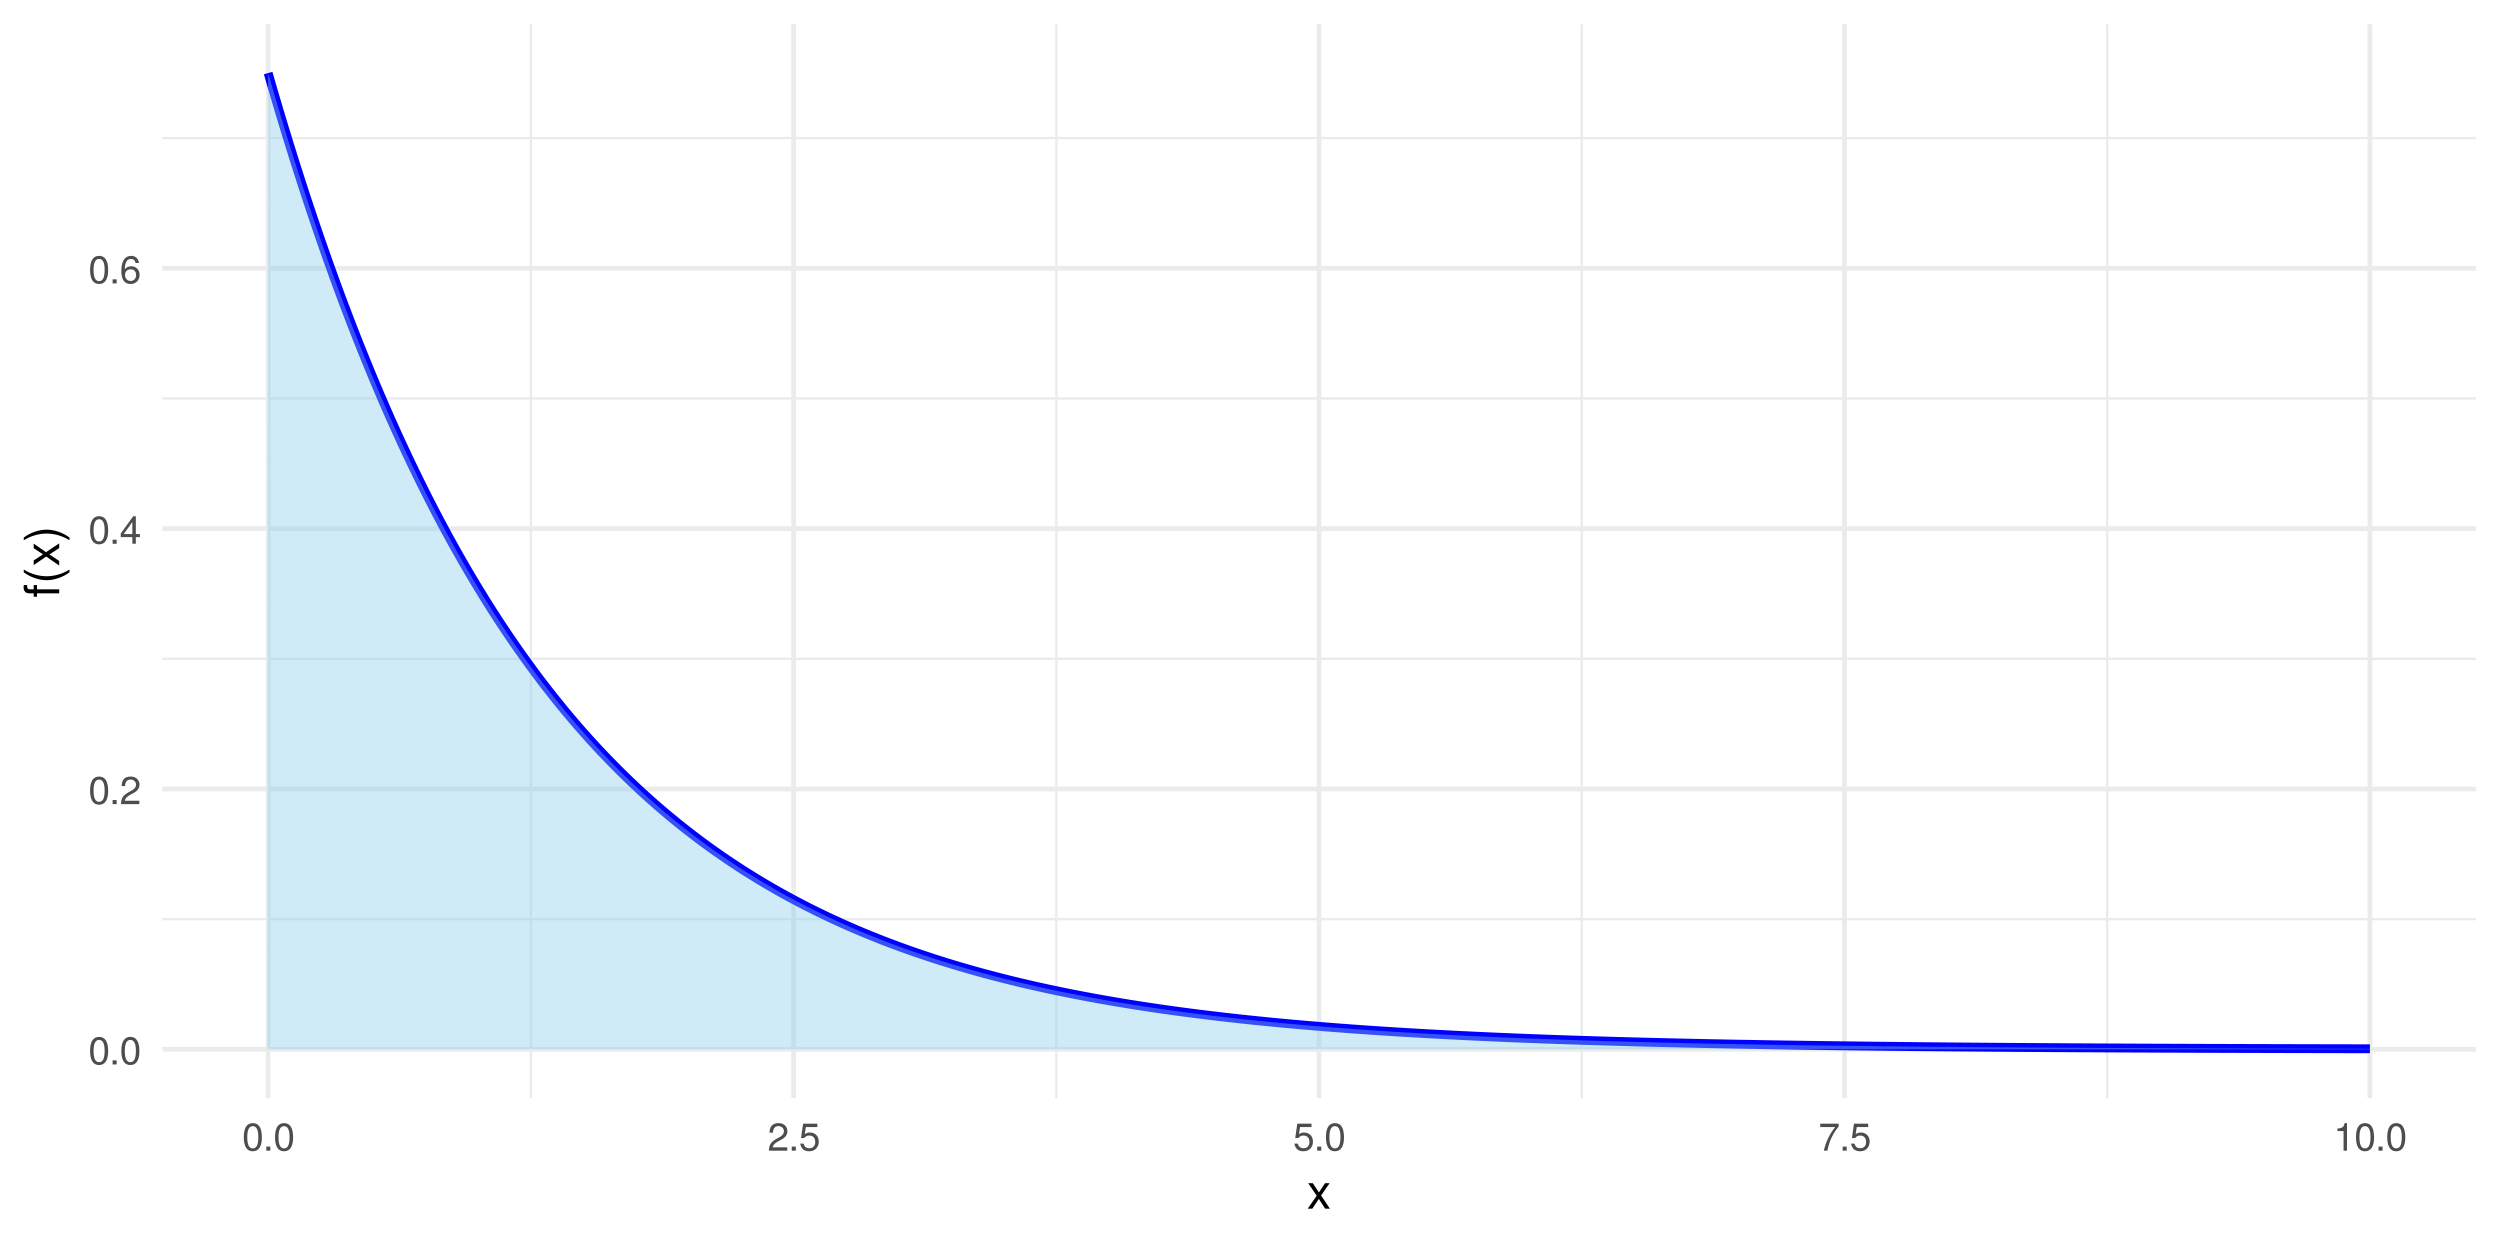 <?xml version="1.0" encoding="UTF-8"?>
<svg xmlns="http://www.w3.org/2000/svg" xmlns:xlink="http://www.w3.org/1999/xlink" width="720" height="360" viewBox="0 0 720 360">
<defs>
<g>
<g id="glyph-0-0">
<path d="M 5.688 -3.812 C 5.688 -6.578 4.812 -7.938 3.078 -7.938 C 1.359 -7.938 0.484 -6.547 0.484 -3.891 C 0.484 -1.203 1.375 0.172 3.078 0.172 C 4.766 0.172 5.688 -1.203 5.688 -3.812 Z M 4.672 -3.906 C 4.672 -1.656 4.156 -0.656 3.062 -0.656 C 2.016 -0.656 1.484 -1.703 1.484 -3.875 C 1.484 -6.047 2.016 -7.062 3.078 -7.062 C 4.141 -7.062 4.672 -6.031 4.672 -3.906 Z M 4.672 -3.906 "/>
</g>
<g id="glyph-0-1">
<path d="M 2.141 0 L 2.141 -1.172 L 0.969 -1.172 L 0.969 0 Z M 2.141 0 "/>
</g>
<g id="glyph-0-2">
<path d="M 5.719 -5.609 C 5.719 -6.953 4.688 -7.938 3.188 -7.938 C 1.562 -7.938 0.609 -7.109 0.562 -5.188 L 1.547 -5.188 C 1.625 -6.516 2.172 -7.078 3.141 -7.078 C 4.047 -7.078 4.719 -6.438 4.719 -5.594 C 4.719 -4.969 4.344 -4.422 3.641 -4.016 L 2.609 -3.438 C 0.953 -2.5 0.469 -1.75 0.375 0 L 5.672 0 L 5.672 -0.969 L 1.484 -0.969 C 1.594 -1.625 1.953 -2.031 2.922 -2.609 L 4.047 -3.219 C 5.156 -3.812 5.719 -4.641 5.719 -5.609 Z M 5.719 -5.609 "/>
</g>
<g id="glyph-0-3">
<path d="M 5.828 -1.906 L 5.828 -2.797 L 4.656 -2.797 L 4.656 -7.938 L 3.922 -7.938 L 0.312 -2.953 L 0.312 -1.906 L 3.656 -1.906 L 3.656 0 L 4.656 0 L 4.656 -1.906 Z M 3.656 -2.797 L 1.172 -2.797 L 3.656 -6.266 Z M 3.656 -2.797 "/>
</g>
<g id="glyph-0-4">
<path d="M 5.75 -2.469 C 5.75 -3.938 4.734 -4.938 3.312 -4.938 C 2.531 -4.938 1.922 -4.641 1.484 -4.062 C 1.5 -6 2.125 -7.062 3.266 -7.062 C 3.953 -7.062 4.438 -6.625 4.594 -5.875 L 5.578 -5.875 C 5.391 -7.172 4.531 -7.938 3.328 -7.938 C 1.484 -7.938 0.484 -6.391 0.484 -3.625 C 0.484 -1.141 1.328 0.172 3.141 0.172 C 4.656 0.172 5.75 -0.906 5.75 -2.469 Z M 4.734 -2.391 C 4.734 -1.391 4.062 -0.703 3.156 -0.703 C 2.234 -0.703 1.547 -1.422 1.547 -2.438 C 1.547 -3.422 2.219 -4.062 3.188 -4.062 C 4.141 -4.062 4.734 -3.453 4.734 -2.391 Z M 4.734 -2.391 "/>
</g>
<g id="glyph-0-5">
<path d="M 5.75 -2.625 C 5.75 -4.203 4.703 -5.234 3.188 -5.234 C 2.625 -5.234 2.172 -5.094 1.719 -4.75 L 2.031 -6.797 L 5.328 -6.797 L 5.328 -7.781 L 1.234 -7.781 L 0.641 -3.625 L 1.547 -3.625 C 2 -4.172 2.391 -4.359 3 -4.359 C 4.062 -4.359 4.734 -3.672 4.734 -2.5 C 4.734 -1.359 4.078 -0.703 3 -0.703 C 2.141 -0.703 1.609 -1.141 1.375 -2.031 L 0.391 -2.031 C 0.719 -0.453 1.609 0.172 3.031 0.172 C 4.625 0.172 5.75 -0.953 5.75 -2.625 Z M 5.75 -2.625 "/>
</g>
<g id="glyph-0-6">
<path d="M 5.828 -6.953 L 5.828 -7.781 L 0.516 -7.781 L 0.516 -6.797 L 4.812 -6.797 C 3.219 -4.812 2.109 -2.484 1.547 0 L 2.594 0 C 3.031 -2.562 4.156 -4.969 5.828 -6.953 Z M 5.828 -6.953 "/>
</g>
<g id="glyph-0-7">
<path d="M 3.891 0 L 3.891 -7.938 L 3.234 -7.938 C 2.891 -6.719 2.672 -6.547 1.141 -6.359 L 1.141 -5.656 L 2.906 -5.656 L 2.906 0 Z M 3.891 0 "/>
</g>
<g id="glyph-1-0">
<path d="M 6.625 0 L 4.094 -3.797 L 6.547 -7.344 L 5.234 -7.344 L 3.469 -4.672 L 1.703 -7.344 L 0.375 -7.344 L 2.828 -3.734 L 0.234 0 L 1.562 0 L 3.438 -2.812 L 5.266 0 Z M 6.625 0 "/>
</g>
<g id="glyph-2-0">
<path d="M -6.391 -3.609 L -7.344 -3.609 L -7.344 -2.391 L -8.484 -2.391 C -8.969 -2.391 -9.219 -2.672 -9.219 -3.203 C -9.219 -3.297 -9.219 -3.344 -9.219 -3.609 L -10.172 -3.609 C -10.234 -3.344 -10.25 -3.188 -10.25 -2.953 C -10.25 -1.875 -9.625 -1.234 -8.578 -1.234 L -7.344 -1.234 L -7.344 -0.25 L -6.391 -0.25 L -6.391 -1.234 L 0 -1.234 L 0 -2.391 L -6.391 -2.391 Z M -6.391 -3.609 "/>
</g>
<g id="glyph-2-1">
<path d="M 2.969 -4.078 C 0.969 -2.844 -1.391 -2.156 -3.625 -2.156 C -5.859 -2.156 -8.219 -2.844 -10.203 -4.078 L -10.203 -3.297 C -8.375 -1.906 -5.828 -1.016 -3.625 -1.016 C -1.406 -1.016 1.141 -1.906 2.969 -3.297 Z M 2.969 -4.078 "/>
</g>
<g id="glyph-2-2">
<path d="M 0 -6.625 L -3.797 -4.094 L -7.344 -6.547 L -7.344 -5.234 L -4.672 -3.469 L -7.344 -1.703 L -7.344 -0.375 L -3.734 -2.828 L 0 -0.234 L 0 -1.562 L -2.812 -3.438 L 0 -5.266 Z M 0 -6.625 "/>
</g>
<g id="glyph-2-3">
<path d="M -3.609 -3.578 C -5.828 -3.578 -8.375 -2.703 -10.203 -1.297 L -10.203 -0.531 C -8.203 -1.766 -5.859 -2.453 -3.609 -2.453 C -1.391 -2.453 0.984 -1.766 2.969 -0.531 L 2.969 -1.297 C 1.141 -2.703 -1.406 -3.578 -3.609 -3.578 Z M -3.609 -3.578 "/>
</g>
</g>
<clipPath id="clip-0">
<path clip-rule="nonzero" d="M 46.738 264 L 713.027 264 L 713.027 266 L 46.738 266 Z M 46.738 264 "/>
</clipPath>
<clipPath id="clip-1">
<path clip-rule="nonzero" d="M 46.738 189 L 713.027 189 L 713.027 191 L 46.738 191 Z M 46.738 189 "/>
</clipPath>
<clipPath id="clip-2">
<path clip-rule="nonzero" d="M 46.738 114 L 713.027 114 L 713.027 116 L 46.738 116 Z M 46.738 114 "/>
</clipPath>
<clipPath id="clip-3">
<path clip-rule="nonzero" d="M 46.738 39 L 713.027 39 L 713.027 41 L 46.738 41 Z M 46.738 39 "/>
</clipPath>
<clipPath id="clip-4">
<path clip-rule="nonzero" d="M 152 6.973 L 154 6.973 L 154 316.262 L 152 316.262 Z M 152 6.973 "/>
</clipPath>
<clipPath id="clip-5">
<path clip-rule="nonzero" d="M 303 6.973 L 305 6.973 L 305 316.262 L 303 316.262 Z M 303 6.973 "/>
</clipPath>
<clipPath id="clip-6">
<path clip-rule="nonzero" d="M 455 6.973 L 456 6.973 L 456 316.262 L 455 316.262 Z M 455 6.973 "/>
</clipPath>
<clipPath id="clip-7">
<path clip-rule="nonzero" d="M 606 6.973 L 608 6.973 L 608 316.262 L 606 316.262 Z M 606 6.973 "/>
</clipPath>
<clipPath id="clip-8">
<path clip-rule="nonzero" d="M 46.738 301 L 713.027 301 L 713.027 303 L 46.738 303 Z M 46.738 301 "/>
</clipPath>
<clipPath id="clip-9">
<path clip-rule="nonzero" d="M 46.738 226 L 713.027 226 L 713.027 228 L 46.738 228 Z M 46.738 226 "/>
</clipPath>
<clipPath id="clip-10">
<path clip-rule="nonzero" d="M 46.738 151 L 713.027 151 L 713.027 153 L 46.738 153 Z M 46.738 151 "/>
</clipPath>
<clipPath id="clip-11">
<path clip-rule="nonzero" d="M 46.738 76 L 713.027 76 L 713.027 78 L 46.738 78 Z M 46.738 76 "/>
</clipPath>
<clipPath id="clip-12">
<path clip-rule="nonzero" d="M 76 6.973 L 78 6.973 L 78 316.262 L 76 316.262 Z M 76 6.973 "/>
</clipPath>
<clipPath id="clip-13">
<path clip-rule="nonzero" d="M 227 6.973 L 230 6.973 L 230 316.262 L 227 316.262 Z M 227 6.973 "/>
</clipPath>
<clipPath id="clip-14">
<path clip-rule="nonzero" d="M 379 6.973 L 381 6.973 L 381 316.262 L 379 316.262 Z M 379 6.973 "/>
</clipPath>
<clipPath id="clip-15">
<path clip-rule="nonzero" d="M 530 6.973 L 532 6.973 L 532 316.262 L 530 316.262 Z M 530 6.973 "/>
</clipPath>
<clipPath id="clip-16">
<path clip-rule="nonzero" d="M 681 6.973 L 684 6.973 L 684 316.262 L 681 316.262 Z M 681 6.973 "/>
</clipPath>
</defs>
<rect x="-72" y="-36" width="864" height="432" fill="rgb(100%, 100%, 100%)" fill-opacity="1"/>
<g clip-path="url(#clip-0)">
<path fill="none" stroke-width="0.679" stroke-linecap="butt" stroke-linejoin="round" stroke="rgb(92.157%, 92.157%, 92.157%)" stroke-opacity="1" stroke-miterlimit="10" d="M 46.738 264.715 L 713.027 264.715 "/>
</g>
<g clip-path="url(#clip-1)">
<path fill="none" stroke-width="0.679" stroke-linecap="butt" stroke-linejoin="round" stroke="rgb(92.157%, 92.157%, 92.157%)" stroke-opacity="1" stroke-miterlimit="10" d="M 46.738 189.734 L 713.027 189.734 "/>
</g>
<g clip-path="url(#clip-2)">
<path fill="none" stroke-width="0.679" stroke-linecap="butt" stroke-linejoin="round" stroke="rgb(92.157%, 92.157%, 92.157%)" stroke-opacity="1" stroke-miterlimit="10" d="M 46.738 114.758 L 713.027 114.758 "/>
</g>
<g clip-path="url(#clip-3)">
<path fill="none" stroke-width="0.679" stroke-linecap="butt" stroke-linejoin="round" stroke="rgb(92.157%, 92.157%, 92.157%)" stroke-opacity="1" stroke-miterlimit="10" d="M 46.738 39.777 L 713.027 39.777 "/>
</g>
<g clip-path="url(#clip-4)">
<path fill="none" stroke-width="0.679" stroke-linecap="butt" stroke-linejoin="round" stroke="rgb(92.157%, 92.157%, 92.157%)" stroke-opacity="1" stroke-miterlimit="10" d="M 152.891 316.262 L 152.891 6.973 "/>
</g>
<g clip-path="url(#clip-5)">
<path fill="none" stroke-width="0.679" stroke-linecap="butt" stroke-linejoin="round" stroke="rgb(92.157%, 92.157%, 92.157%)" stroke-opacity="1" stroke-miterlimit="10" d="M 304.219 316.262 L 304.219 6.973 "/>
</g>
<g clip-path="url(#clip-6)">
<path fill="none" stroke-width="0.679" stroke-linecap="butt" stroke-linejoin="round" stroke="rgb(92.157%, 92.157%, 92.157%)" stroke-opacity="1" stroke-miterlimit="10" d="M 455.547 316.262 L 455.547 6.973 "/>
</g>
<g clip-path="url(#clip-7)">
<path fill="none" stroke-width="0.679" stroke-linecap="butt" stroke-linejoin="round" stroke="rgb(92.157%, 92.157%, 92.157%)" stroke-opacity="1" stroke-miterlimit="10" d="M 606.875 316.262 L 606.875 6.973 "/>
</g>
<g clip-path="url(#clip-8)">
<path fill="none" stroke-width="1.358" stroke-linecap="butt" stroke-linejoin="round" stroke="rgb(92.157%, 92.157%, 92.157%)" stroke-opacity="1" stroke-miterlimit="10" d="M 46.738 302.203 L 713.027 302.203 "/>
</g>
<g clip-path="url(#clip-9)">
<path fill="none" stroke-width="1.358" stroke-linecap="butt" stroke-linejoin="round" stroke="rgb(92.157%, 92.157%, 92.157%)" stroke-opacity="1" stroke-miterlimit="10" d="M 46.738 227.227 L 713.027 227.227 "/>
</g>
<g clip-path="url(#clip-10)">
<path fill="none" stroke-width="1.358" stroke-linecap="butt" stroke-linejoin="round" stroke="rgb(92.157%, 92.157%, 92.157%)" stroke-opacity="1" stroke-miterlimit="10" d="M 46.738 152.246 L 713.027 152.246 "/>
</g>
<g clip-path="url(#clip-11)">
<path fill="none" stroke-width="1.358" stroke-linecap="butt" stroke-linejoin="round" stroke="rgb(92.157%, 92.157%, 92.157%)" stroke-opacity="1" stroke-miterlimit="10" d="M 46.738 77.266 L 713.027 77.266 "/>
</g>
<g clip-path="url(#clip-12)">
<path fill="none" stroke-width="1.358" stroke-linecap="butt" stroke-linejoin="round" stroke="rgb(92.157%, 92.157%, 92.157%)" stroke-opacity="1" stroke-miterlimit="10" d="M 77.227 316.262 L 77.227 6.973 "/>
</g>
<g clip-path="url(#clip-13)">
<path fill="none" stroke-width="1.358" stroke-linecap="butt" stroke-linejoin="round" stroke="rgb(92.157%, 92.157%, 92.157%)" stroke-opacity="1" stroke-miterlimit="10" d="M 228.555 316.262 L 228.555 6.973 "/>
</g>
<g clip-path="url(#clip-14)">
<path fill="none" stroke-width="1.358" stroke-linecap="butt" stroke-linejoin="round" stroke="rgb(92.157%, 92.157%, 92.157%)" stroke-opacity="1" stroke-miterlimit="10" d="M 379.883 316.262 L 379.883 6.973 "/>
</g>
<g clip-path="url(#clip-15)">
<path fill="none" stroke-width="1.358" stroke-linecap="butt" stroke-linejoin="round" stroke="rgb(92.157%, 92.157%, 92.157%)" stroke-opacity="1" stroke-miterlimit="10" d="M 531.211 316.262 L 531.211 6.973 "/>
</g>
<g clip-path="url(#clip-16)">
<path fill="none" stroke-width="1.358" stroke-linecap="butt" stroke-linejoin="round" stroke="rgb(92.157%, 92.157%, 92.157%)" stroke-opacity="1" stroke-miterlimit="10" d="M 682.539 316.262 L 682.539 6.973 "/>
</g>
<path fill="none" stroke-width="2.561" stroke-linecap="butt" stroke-linejoin="round" stroke="rgb(0%, 0%, 100%)" stroke-opacity="1" stroke-miterlimit="10" d="M 77.227 21.031 L 77.832 23.133 L 78.434 25.219 L 79.039 27.289 L 79.645 29.344 L 80.25 31.383 L 80.855 33.406 L 81.461 35.414 L 82.066 37.406 L 82.672 39.387 L 83.277 41.348 L 83.883 43.297 L 84.488 45.234 L 85.094 47.152 L 85.699 49.059 L 86.305 50.949 L 86.91 52.828 L 87.516 54.691 L 88.121 56.539 L 88.727 58.375 L 89.332 60.199 L 89.938 62.004 L 90.543 63.801 L 91.148 65.582 L 91.754 67.352 L 92.359 69.105 L 92.965 70.848 L 93.566 72.574 L 94.172 74.289 L 94.777 75.992 L 95.383 77.684 L 95.988 79.363 L 96.594 81.027 L 97.199 82.68 L 97.805 84.32 L 98.41 85.949 L 99.016 87.562 L 99.621 89.168 L 100.227 90.758 L 100.832 92.34 L 101.438 93.906 L 102.043 95.465 L 102.648 97.008 L 103.254 98.543 L 103.859 100.062 L 104.465 101.574 L 105.07 103.074 L 105.676 104.559 L 106.281 106.039 L 106.887 107.504 L 107.492 108.957 L 108.098 110.402 L 108.703 111.836 L 109.305 113.258 L 109.91 114.668 L 110.516 116.07 L 111.121 117.461 L 111.727 118.84 L 112.332 120.211 L 112.938 121.57 L 113.543 122.922 L 114.148 124.262 L 114.754 125.59 L 115.359 126.91 L 115.965 128.219 L 116.57 129.52 L 117.176 130.809 L 117.781 132.09 L 118.387 133.363 L 118.992 134.625 L 119.598 135.875 L 120.203 137.117 L 120.809 138.352 L 121.414 139.574 L 122.02 140.793 L 122.625 141.996 L 123.23 143.195 L 123.836 144.383 L 124.438 145.562 L 125.043 146.73 L 125.648 147.895 L 126.254 149.047 L 126.859 150.191 L 127.465 151.328 L 128.07 152.453 L 128.676 153.574 L 129.281 154.684 L 129.887 155.785 L 130.492 156.879 L 131.098 157.965 L 131.703 159.043 L 132.309 160.113 L 132.914 161.176 L 133.52 162.23 L 134.125 163.273 L 134.73 164.312 L 135.336 165.344 L 135.941 166.367 L 136.547 167.379 L 137.152 168.387 L 137.758 169.387 L 138.363 170.379 L 138.969 171.367 L 139.57 172.344 L 140.176 173.312 L 140.781 174.277 L 141.387 175.23 L 141.992 176.18 L 142.598 177.121 L 143.203 178.059 L 143.809 178.984 L 144.414 179.906 L 145.02 180.82 L 145.625 181.727 L 146.23 182.625 L 146.836 183.52 L 147.441 184.406 L 148.047 185.285 L 148.652 186.16 L 149.258 187.027 L 149.863 187.887 L 150.469 188.742 L 151.074 189.59 L 151.68 190.434 L 152.891 192.098 L 153.496 192.918 L 154.102 193.734 L 154.703 194.547 L 155.309 195.352 L 155.914 196.148 L 156.52 196.941 L 157.125 197.727 L 157.73 198.508 L 158.336 199.281 L 158.941 200.051 L 159.547 200.816 L 160.152 201.574 L 160.758 202.324 L 161.363 203.07 L 161.969 203.812 L 162.574 204.547 L 163.18 205.277 L 163.785 206 L 164.391 206.719 L 164.996 207.434 L 165.602 208.141 L 166.207 208.844 L 166.812 209.543 L 167.418 210.234 L 168.023 210.922 L 169.234 212.281 L 169.836 212.953 L 171.047 214.281 L 171.652 214.938 L 172.258 215.59 L 172.863 216.238 L 173.469 216.879 L 174.074 217.516 L 174.68 218.148 L 175.285 218.777 L 175.891 219.402 L 176.496 220.02 L 177.102 220.633 L 177.707 221.242 L 178.312 221.848 L 178.918 222.449 L 180.129 223.637 L 180.734 224.223 L 181.34 224.805 L 181.945 225.383 L 182.551 225.957 L 183.156 226.527 L 183.762 227.094 L 184.367 227.656 L 184.969 228.211 L 185.574 228.766 L 186.785 229.859 L 187.391 230.398 L 188.602 231.469 L 189.207 231.996 L 190.418 233.043 L 191.023 233.559 L 191.629 234.07 L 192.84 235.086 L 194.051 236.086 L 195.262 237.07 L 196.473 238.039 L 197.078 238.52 L 198.289 239.465 L 198.895 239.934 L 200.105 240.863 L 200.707 241.32 L 201.918 242.227 L 202.523 242.676 L 203.129 243.121 L 203.734 243.562 L 204.34 244 L 205.551 244.867 L 206.762 245.719 L 207.973 246.562 L 209.184 247.391 L 209.789 247.797 L 210.395 248.207 L 211 248.609 L 212.211 249.406 L 212.816 249.801 L 214.027 250.582 L 214.633 250.969 L 215.238 251.352 L 215.84 251.73 L 217.051 252.48 L 218.262 253.223 L 220.078 254.312 L 221.289 255.023 L 222.5 255.727 L 223.105 256.074 L 224.316 256.762 L 224.922 257.102 L 226.133 257.773 L 226.738 258.105 L 227.949 258.762 L 228.555 259.086 L 229.766 259.727 L 230.371 260.043 L 230.973 260.359 L 232.184 260.984 L 232.789 261.289 L 233.395 261.598 L 235.211 262.5 L 235.816 262.797 L 237.027 263.383 L 238.238 263.961 L 239.449 264.531 L 240.055 264.812 L 241.871 265.645 L 242.477 265.918 L 243.688 266.457 L 245.504 267.254 L 246.105 267.516 L 247.316 268.031 L 248.527 268.539 L 250.344 269.289 L 250.949 269.535 L 252.766 270.262 L 253.977 270.738 L 254.582 270.973 L 255.188 271.203 L 255.793 271.438 L 256.398 271.668 L 258.215 272.348 L 258.82 272.57 L 259.426 272.789 L 260.031 273.012 L 260.637 273.227 L 261.238 273.445 L 261.844 273.66 L 262.449 273.871 L 263.055 274.086 L 263.66 274.293 L 264.266 274.504 L 264.871 274.711 L 265.477 274.914 L 266.082 275.121 L 266.688 275.32 L 267.293 275.523 L 268.504 275.922 L 269.715 276.312 L 272.137 277.078 L 272.742 277.266 L 273.348 277.449 L 273.953 277.637 L 274.559 277.82 L 275.164 278 L 275.77 278.184 L 276.375 278.363 L 276.977 278.539 L 278.793 279.066 L 280.609 279.582 L 282.426 280.086 L 284.242 280.578 L 286.059 281.059 L 288.48 281.684 L 290.297 282.141 L 291.508 282.438 L 292.109 282.586 L 292.715 282.73 L 293.32 282.879 L 293.926 283.023 L 294.531 283.164 L 295.137 283.309 L 296.348 283.59 L 296.953 283.727 L 297.559 283.867 L 298.77 284.141 L 299.375 284.273 L 299.98 284.41 L 300.586 284.543 L 301.191 284.672 L 301.797 284.805 L 304.219 285.32 L 306.035 285.695 L 306.641 285.816 L 307.242 285.941 L 308.453 286.184 L 309.059 286.301 L 309.664 286.422 L 311.48 286.773 L 314.508 287.34 L 315.113 287.449 L 315.719 287.562 L 316.324 287.672 L 316.93 287.777 L 317.535 287.887 L 318.141 287.992 L 318.746 288.102 L 319.352 288.207 L 319.957 288.309 L 320.562 288.414 L 321.168 288.516 L 321.773 288.621 L 322.375 288.719 L 323.586 288.922 L 324.191 289.02 L 324.797 289.121 L 325.402 289.219 L 326.008 289.312 L 327.219 289.508 L 329.641 289.883 L 330.246 289.973 L 330.852 290.066 L 332.668 290.336 L 333.273 290.422 L 333.879 290.512 L 334.484 290.598 L 335.09 290.688 L 335.695 290.773 L 336.301 290.855 L 336.906 290.941 L 337.508 291.027 L 341.141 291.52 L 344.773 291.988 L 345.379 292.062 L 345.984 292.141 L 349.012 292.512 L 349.617 292.582 L 350.223 292.656 L 352.645 292.938 L 353.246 293.008 L 353.852 293.074 L 354.457 293.145 L 358.09 293.543 L 358.695 293.605 L 359.301 293.672 L 362.934 294.047 L 363.539 294.105 L 364.145 294.168 L 364.75 294.227 L 365.355 294.289 L 367.777 294.523 L 368.379 294.578 L 368.984 294.637 L 369.59 294.691 L 370.195 294.75 L 373.828 295.078 L 374.434 295.129 L 375.039 295.184 L 375.645 295.234 L 376.25 295.289 L 379.277 295.543 L 379.883 295.59 L 381.094 295.691 L 382.305 295.785 L 382.91 295.836 L 383.512 295.883 L 386.539 296.117 L 387.145 296.16 L 387.75 296.207 L 388.355 296.25 L 388.961 296.297 L 393.805 296.641 L 394.41 296.68 L 395.016 296.723 L 395.621 296.762 L 396.227 296.805 L 397.438 296.883 L 398.043 296.926 L 398.645 296.965 L 399.855 297.043 L 400.461 297.078 L 402.277 297.195 L 402.883 297.23 L 403.488 297.27 L 404.094 297.305 L 404.699 297.344 L 410.754 297.695 L 411.359 297.727 L 411.965 297.762 L 412.57 297.793 L 413.176 297.828 L 413.777 297.859 L 414.383 297.891 L 414.988 297.926 L 419.227 298.145 L 419.832 298.172 L 421.043 298.234 L 421.648 298.262 L 422.254 298.293 L 422.859 298.32 L 423.465 298.352 L 424.676 298.406 L 425.281 298.438 L 428.309 298.574 L 428.91 298.602 L 430.727 298.684 L 431.332 298.707 L 432.543 298.762 L 433.148 298.785 L 433.754 298.812 L 434.359 298.836 L 434.965 298.863 L 435.57 298.887 L 436.176 298.914 L 438.598 299.008 L 439.203 299.035 L 441.625 299.129 L 442.23 299.148 L 444.047 299.219 L 444.648 299.242 L 445.254 299.262 L 445.859 299.285 L 446.465 299.305 L 447.07 299.328 L 447.676 299.348 L 448.281 299.371 L 448.887 299.391 L 449.492 299.414 L 450.703 299.453 L 451.309 299.477 L 459.18 299.73 L 459.781 299.746 L 460.992 299.785 L 461.598 299.801 L 462.203 299.82 L 462.809 299.836 L 463.414 299.855 L 464.02 299.871 L 464.625 299.891 L 465.23 299.906 L 465.836 299.926 L 467.047 299.957 L 467.652 299.977 L 469.469 300.023 L 470.074 300.043 L 474.312 300.152 L 474.914 300.168 L 476.125 300.199 L 476.73 300.211 L 478.547 300.258 L 479.152 300.27 L 480.363 300.301 L 480.969 300.312 L 482.18 300.344 L 482.785 300.355 L 483.391 300.371 L 483.996 300.383 L 484.602 300.398 L 485.207 300.41 L 485.812 300.426 L 487.023 300.449 L 487.629 300.465 L 488.84 300.488 L 489.445 300.504 L 490.047 300.516 L 491.258 300.539 L 491.863 300.555 L 500.945 300.73 L 501.551 300.738 L 503.367 300.773 L 503.973 300.781 L 504.578 300.793 L 505.18 300.805 L 505.785 300.816 L 506.391 300.824 L 506.996 300.836 L 507.602 300.844 L 508.812 300.867 L 509.418 300.875 L 510.023 300.887 L 510.629 300.895 L 511.234 300.906 L 511.84 300.914 L 512.445 300.926 L 513.051 300.934 L 513.656 300.945 L 514.867 300.961 L 515.473 300.973 L 516.684 300.988 L 517.289 301 L 518.5 301.016 L 519.105 301.027 L 520.316 301.043 L 520.918 301.051 L 521.523 301.062 L 525.156 301.109 L 525.762 301.121 L 532.422 301.207 L 533.027 301.211 L 535.449 301.242 L 536.051 301.25 L 536.656 301.258 L 537.262 301.262 L 539.684 301.293 L 540.289 301.297 L 541.5 301.312 L 542.105 301.316 L 543.316 301.332 L 543.922 301.336 L 545.133 301.352 L 545.738 301.355 L 546.949 301.371 L 547.555 301.375 L 548.16 301.383 L 548.766 301.387 L 549.977 301.402 L 550.582 301.406 L 551.184 301.414 L 551.789 301.418 L 552.395 301.426 L 553 301.43 L 553.605 301.438 L 554.211 301.441 L 554.816 301.449 L 556.027 301.457 L 556.633 301.465 L 557.238 301.469 L 557.844 301.477 L 559.055 301.484 L 559.66 301.492 L 560.266 301.496 L 560.871 301.504 L 562.082 301.512 L 562.688 301.52 L 564.504 301.531 L 565.109 301.539 L 565.715 301.543 L 566.316 301.547 L 566.922 301.551 L 567.527 301.559 L 569.344 301.57 L 569.949 301.578 L 572.371 301.594 L 572.977 301.602 L 577.215 301.629 L 577.82 301.637 L 580.848 301.656 L 581.449 301.66 L 592.348 301.73 L 592.953 301.73 L 595.98 301.75 L 596.582 301.754 L 597.793 301.762 L 598.398 301.762 L 601.426 301.781 L 602.031 301.781 L 604.453 301.797 L 605.059 301.797 L 606.875 301.809 L 607.48 301.809 L 609.297 301.82 L 609.902 301.82 L 611.719 301.832 L 612.32 301.832 L 613.531 301.84 L 614.137 301.84 L 615.348 301.848 L 615.953 301.848 L 617.164 301.855 L 617.77 301.855 L 618.98 301.863 L 619.586 301.863 L 620.797 301.871 L 621.402 301.871 L 622.613 301.879 L 623.219 301.879 L 623.824 301.883 L 624.43 301.883 L 625.641 301.891 L 626.246 301.891 L 626.852 301.895 L 627.453 301.895 L 628.664 301.902 L 629.27 301.902 L 629.875 301.906 L 630.48 301.906 L 631.691 301.914 L 632.297 301.914 L 632.902 301.918 L 633.508 301.918 L 634.113 301.922 L 634.719 301.922 L 635.324 301.926 L 635.93 301.926 L 636.535 301.93 L 637.141 301.93 L 637.746 301.934 L 638.352 301.934 L 638.957 301.938 L 639.562 301.938 L 640.168 301.941 L 640.773 301.941 L 641.379 301.945 L 641.984 301.945 L 642.586 301.949 L 643.191 301.949 L 643.797 301.953 L 644.402 301.953 L 645.008 301.957 L 645.613 301.957 L 646.219 301.961 L 646.824 301.961 L 647.43 301.965 L 648.035 301.965 L 648.641 301.969 L 649.246 301.969 L 649.852 301.973 L 651.062 301.973 L 651.668 301.977 L 652.273 301.977 L 652.879 301.98 L 653.484 301.98 L 654.09 301.984 L 655.301 301.984 L 655.906 301.988 L 656.512 301.988 L 657.117 301.992 L 657.719 301.992 L 658.324 301.996 L 659.535 301.996 L 660.141 302 L 660.746 302 L 661.352 302.004 L 662.562 302.004 L 663.168 302.008 L 664.379 302.008 L 664.984 302.012 L 665.59 302.012 L 666.195 302.016 L 667.406 302.016 L 668.012 302.02 L 669.223 302.02 L 669.828 302.023 L 671.039 302.023 L 671.645 302.027 L 672.852 302.027 L 673.457 302.031 L 674.668 302.031 L 675.273 302.035 L 676.484 302.035 L 677.09 302.039 L 678.301 302.039 L 678.906 302.043 L 680.117 302.043 L 680.723 302.047 L 682.539 302.047 "/>
<path fill-rule="nonzero" fill="rgb(52.941%, 80.784%, 92.157%)" fill-opacity="0.4" d="M 77.227 21.031 L 77.426 21.734 L 77.832 23.133 L 78.031 23.828 L 78.234 24.523 L 78.434 25.219 L 78.637 25.91 L 78.84 26.598 L 79.039 27.289 L 79.445 28.656 L 79.645 29.344 L 80.051 30.703 L 80.25 31.383 L 80.453 32.055 L 80.656 32.73 L 80.855 33.406 L 81.262 34.742 L 81.461 35.414 L 81.867 36.742 L 82.066 37.406 L 82.473 38.727 L 82.672 39.387 L 82.875 40.039 L 83.078 40.695 L 83.277 41.348 L 83.48 42 L 83.68 42.648 L 83.883 43.297 L 84.086 43.941 L 84.285 44.586 L 84.488 45.234 L 84.691 45.871 L 84.891 46.512 L 85.094 47.152 L 85.297 47.789 L 85.496 48.422 L 85.699 49.059 L 85.902 49.688 L 86.102 50.32 L 86.305 50.949 L 86.508 51.574 L 86.707 52.203 L 86.91 52.828 L 87.113 53.449 L 87.312 54.07 L 87.516 54.691 L 87.719 55.309 L 87.918 55.922 L 88.121 56.539 L 88.324 57.152 L 88.523 57.766 L 88.727 58.375 L 88.926 58.984 L 89.129 59.59 L 89.332 60.199 L 89.531 60.801 L 89.938 62.004 L 90.137 62.605 L 90.543 63.801 L 90.742 64.395 L 91.148 65.582 L 91.348 66.172 L 91.754 67.352 L 91.953 67.934 L 92.359 69.105 L 92.559 69.684 L 92.965 70.848 L 93.164 71.422 L 93.367 72 L 93.566 72.574 L 93.77 73.148 L 93.973 73.719 L 94.172 74.289 L 94.375 74.859 L 94.578 75.426 L 94.777 75.992 L 94.98 76.559 L 95.184 77.121 L 95.383 77.684 L 95.789 78.801 L 95.988 79.363 L 96.395 80.473 L 96.594 81.027 L 97 82.129 L 97.199 82.68 L 97.605 83.773 L 97.805 84.32 L 98.211 85.406 L 98.41 85.949 L 98.613 86.484 L 98.812 87.023 L 99.016 87.562 L 99.219 88.098 L 99.418 88.633 L 99.621 89.168 L 99.824 89.699 L 100.023 90.227 L 100.227 90.758 L 100.43 91.285 L 100.629 91.812 L 100.832 92.34 L 101.035 92.863 L 101.234 93.383 L 101.438 93.906 L 101.641 94.426 L 101.84 94.945 L 102.043 95.465 L 102.246 95.977 L 102.445 96.492 L 102.648 97.008 L 102.852 97.52 L 103.051 98.031 L 103.254 98.543 L 103.457 99.047 L 103.656 99.555 L 103.859 100.062 L 104.059 100.566 L 104.465 101.574 L 104.664 102.074 L 105.07 103.074 L 105.27 103.57 L 105.473 104.066 L 105.676 104.559 L 105.875 105.055 L 106.281 106.039 L 106.48 106.527 L 106.887 107.504 L 107.086 107.988 L 107.492 108.957 L 107.691 109.438 L 107.895 109.922 L 108.098 110.402 L 108.297 110.879 L 108.5 111.355 L 108.703 111.836 L 108.902 112.309 L 109.105 112.781 L 109.305 113.258 L 109.508 113.727 L 109.711 114.199 L 109.91 114.668 L 110.113 115.137 L 110.316 115.602 L 110.516 116.07 L 110.719 116.535 L 110.922 116.996 L 111.121 117.461 L 111.527 118.383 L 111.727 118.84 L 112.133 119.754 L 112.332 120.211 L 112.738 121.117 L 112.938 121.57 L 113.141 122.02 L 113.344 122.473 L 113.543 122.922 L 113.746 123.367 L 113.945 123.812 L 114.148 124.262 L 114.352 124.703 L 114.551 125.148 L 114.957 126.031 L 115.156 126.469 L 115.359 126.91 L 115.562 127.348 L 115.762 127.781 L 115.965 128.219 L 116.168 128.652 L 116.367 129.086 L 116.57 129.52 L 116.773 129.949 L 116.973 130.379 L 117.379 131.238 L 117.578 131.664 L 117.984 132.516 L 118.184 132.938 L 118.387 133.363 L 118.59 133.781 L 118.789 134.203 L 118.992 134.625 L 119.191 135.039 L 119.598 135.875 L 119.797 136.289 L 120.203 137.117 L 120.402 137.531 L 120.809 138.352 L 121.008 138.762 L 121.414 139.574 L 121.613 139.98 L 122.219 141.191 L 122.625 141.996 L 122.824 142.395 L 123.027 142.797 L 123.23 143.195 L 123.43 143.59 L 123.633 143.988 L 123.836 144.383 L 124.035 144.777 L 124.238 145.168 L 124.438 145.562 L 124.844 146.344 L 125.043 146.73 L 125.246 147.121 L 125.449 147.508 L 125.648 147.895 L 125.852 148.277 L 126.055 148.664 L 126.254 149.047 L 126.457 149.43 L 126.66 149.809 L 126.859 150.191 L 127.266 150.949 L 127.465 151.328 L 127.871 152.078 L 128.07 152.453 L 128.273 152.828 L 128.477 153.199 L 128.676 153.574 L 128.879 153.945 L 129.078 154.312 L 129.281 154.684 L 129.484 155.051 L 129.684 155.418 L 130.09 156.152 L 130.289 156.516 L 130.695 157.242 L 130.895 157.605 L 131.301 158.324 L 131.5 158.684 L 131.703 159.043 L 131.906 159.398 L 132.105 159.758 L 132.512 160.469 L 132.711 160.82 L 132.914 161.176 L 133.117 161.527 L 133.316 161.879 L 133.52 162.23 L 133.723 162.578 L 133.922 162.926 L 134.125 163.273 L 134.324 163.621 L 134.527 163.969 L 134.73 164.312 L 134.93 164.656 L 135.336 165.344 L 135.535 165.684 L 135.738 166.023 L 135.941 166.367 L 136.141 166.703 L 136.344 167.043 L 136.547 167.379 L 136.746 167.715 L 137.152 168.387 L 137.352 168.723 L 137.758 169.387 L 137.957 169.719 L 138.16 170.051 L 138.363 170.379 L 138.562 170.707 L 138.766 171.035 L 138.969 171.367 L 139.168 171.691 L 139.371 172.016 L 139.57 172.344 L 139.773 172.668 L 139.977 172.988 L 140.176 173.312 L 140.379 173.633 L 140.582 173.957 L 140.781 174.277 L 140.984 174.594 L 141.188 174.914 L 141.387 175.23 L 141.793 175.863 L 141.992 176.18 L 142.195 176.496 L 142.398 176.809 L 142.598 177.121 L 143.004 177.746 L 143.203 178.059 L 143.609 178.676 L 143.809 178.984 L 144.012 179.293 L 144.215 179.598 L 144.414 179.906 L 144.617 180.211 L 144.816 180.516 L 145.02 180.82 L 145.223 181.121 L 145.422 181.426 L 145.828 182.027 L 146.027 182.328 L 146.23 182.625 L 146.434 182.926 L 146.633 183.223 L 147.039 183.816 L 147.238 184.109 L 147.441 184.406 L 147.645 184.699 L 147.844 184.992 L 148.25 185.578 L 148.449 185.871 L 148.855 186.449 L 149.055 186.738 L 149.258 187.027 L 149.457 187.316 L 149.863 187.887 L 150.062 188.172 L 150.469 188.742 L 150.668 189.023 L 150.871 189.309 L 151.074 189.59 L 151.273 189.871 L 151.68 190.434 L 151.879 190.711 L 152.285 191.266 L 152.484 191.543 L 152.891 192.098 L 153.09 192.371 L 153.496 192.918 L 153.695 193.191 L 153.898 193.461 L 154.102 193.734 L 154.301 194.004 L 154.504 194.273 L 154.703 194.547 L 154.906 194.812 L 155.109 195.082 L 155.309 195.352 L 155.715 195.883 L 155.914 196.148 L 156.117 196.414 L 156.32 196.676 L 156.52 196.941 L 156.926 197.465 L 157.125 197.727 L 157.328 197.988 L 157.531 198.246 L 157.73 198.508 L 158.137 199.023 L 158.336 199.281 L 158.742 199.797 L 158.941 200.051 L 159.145 200.305 L 159.348 200.562 L 159.547 200.816 L 159.75 201.066 L 159.949 201.32 L 160.152 201.574 L 160.355 201.824 L 160.555 202.074 L 160.961 202.574 L 161.16 202.82 L 161.363 203.07 L 161.566 203.316 L 161.766 203.566 L 161.969 203.812 L 162.172 204.055 L 162.371 204.301 L 162.574 204.547 L 162.777 204.789 L 162.977 205.035 L 163.383 205.52 L 163.582 205.758 L 163.988 206.242 L 164.188 206.48 L 164.594 206.957 L 164.793 207.195 L 164.996 207.434 L 165.195 207.668 L 165.398 207.906 L 165.602 208.141 L 165.801 208.375 L 166.207 208.844 L 166.406 209.078 L 166.609 209.309 L 166.812 209.543 L 167.012 209.773 L 167.418 210.234 L 167.617 210.465 L 167.82 210.691 L 168.023 210.922 L 168.223 211.148 L 168.629 211.602 L 168.828 211.828 L 169.234 212.281 L 169.434 212.504 L 169.637 212.727 L 169.836 212.953 L 170.242 213.398 L 170.441 213.617 L 170.645 213.84 L 170.848 214.059 L 171.047 214.281 L 171.453 214.719 L 171.652 214.938 L 171.855 215.156 L 172.059 215.371 L 172.258 215.59 L 172.664 216.02 L 172.863 216.238 L 173.066 216.449 L 173.27 216.664 L 173.469 216.879 L 173.672 217.094 L 173.875 217.305 L 174.074 217.516 L 174.48 217.938 L 174.68 218.148 L 174.883 218.359 L 175.082 218.566 L 175.285 218.777 L 175.488 218.984 L 175.688 219.191 L 175.891 219.402 L 176.094 219.605 L 176.293 219.812 L 176.496 220.02 L 176.699 220.223 L 176.898 220.43 L 177.305 220.836 L 177.504 221.039 L 177.91 221.445 L 178.109 221.648 L 178.516 222.047 L 178.715 222.25 L 179.121 222.648 L 179.32 222.848 L 179.523 223.043 L 179.727 223.242 L 179.926 223.438 L 180.129 223.637 L 180.328 223.832 L 180.734 224.223 L 180.934 224.418 L 181.137 224.613 L 181.34 224.805 L 181.539 225 L 181.945 225.383 L 182.145 225.574 L 182.551 225.957 L 182.75 226.148 L 182.953 226.34 L 183.156 226.527 L 183.355 226.715 L 183.559 226.906 L 183.762 227.094 L 183.961 227.281 L 184.367 227.656 L 184.566 227.84 L 184.77 228.027 L 184.969 228.211 L 185.172 228.395 L 185.375 228.582 L 185.574 228.766 L 185.777 228.949 L 185.98 229.129 L 186.18 229.312 L 186.383 229.496 L 186.586 229.676 L 186.785 229.859 L 187.191 230.219 L 187.391 230.398 L 187.797 230.758 L 187.996 230.934 L 188.199 231.113 L 188.402 231.289 L 188.602 231.469 L 189.008 231.82 L 189.207 231.996 L 189.41 232.172 L 189.613 232.344 L 189.812 232.52 L 190.016 232.695 L 190.215 232.867 L 190.418 233.043 L 190.621 233.215 L 190.82 233.387 L 191.227 233.73 L 191.426 233.898 L 191.832 234.242 L 192.031 234.41 L 192.234 234.578 L 192.438 234.75 L 192.637 234.918 L 193.043 235.254 L 193.242 235.418 L 193.648 235.754 L 193.848 235.918 L 194.051 236.086 L 194.254 236.25 L 194.453 236.414 L 194.859 236.742 L 195.059 236.906 L 195.262 237.07 L 195.461 237.23 L 195.664 237.395 L 195.867 237.555 L 196.066 237.715 L 196.27 237.879 L 196.473 238.039 L 196.672 238.199 L 197.078 238.52 L 197.277 238.676 L 197.48 238.836 L 197.684 238.992 L 197.883 239.152 L 198.289 239.465 L 198.488 239.621 L 198.895 239.934 L 199.094 240.09 L 199.297 240.246 L 199.5 240.398 L 199.699 240.555 L 199.902 240.707 L 200.105 240.863 L 200.305 241.016 L 200.508 241.168 L 200.707 241.32 L 201.113 241.625 L 201.312 241.773 L 201.719 242.078 L 201.918 242.227 L 202.121 242.375 L 202.324 242.527 L 202.523 242.676 L 202.93 242.973 L 203.129 243.121 L 203.332 243.266 L 203.535 243.414 L 203.734 243.562 L 204.141 243.852 L 204.34 244 L 204.746 244.289 L 204.945 244.434 L 205.148 244.578 L 205.348 244.723 L 205.551 244.867 L 205.754 245.008 L 205.953 245.152 L 206.156 245.293 L 206.359 245.438 L 206.559 245.578 L 206.965 245.859 L 207.164 246 L 207.57 246.281 L 207.77 246.422 L 207.973 246.562 L 208.176 246.699 L 208.375 246.836 L 208.578 246.977 L 208.781 247.113 L 208.98 247.25 L 209.184 247.391 L 209.387 247.527 L 209.586 247.664 L 209.789 247.797 L 209.992 247.934 L 210.191 248.07 L 210.395 248.207 L 210.594 248.34 L 210.797 248.473 L 211 248.609 L 211.199 248.742 L 211.605 249.008 L 211.805 249.141 L 212.211 249.406 L 212.41 249.539 L 212.613 249.668 L 212.816 249.801 L 213.016 249.93 L 213.219 250.062 L 213.422 250.191 L 213.621 250.32 L 213.824 250.453 L 214.027 250.582 L 214.227 250.711 L 214.633 250.969 L 214.832 251.094 L 215.238 251.352 L 215.438 251.477 L 215.641 251.602 L 215.84 251.73 L 216.246 251.98 L 216.445 252.105 L 216.852 252.355 L 217.051 252.48 L 217.457 252.73 L 217.656 252.852 L 217.859 252.977 L 218.062 253.098 L 218.262 253.223 L 218.668 253.465 L 218.867 253.586 L 219.273 253.828 L 219.473 253.949 L 219.879 254.191 L 220.078 254.312 L 220.281 254.43 L 220.484 254.551 L 220.684 254.668 L 220.887 254.789 L 221.086 254.906 L 221.492 255.141 L 221.691 255.258 L 222.098 255.492 L 222.297 255.609 L 222.703 255.844 L 222.902 255.957 L 223.105 256.074 L 223.309 256.188 L 223.508 256.305 L 223.914 256.531 L 224.113 256.648 L 224.52 256.875 L 224.719 256.988 L 224.922 257.102 L 225.125 257.211 L 225.324 257.324 L 225.527 257.438 L 225.727 257.551 L 225.93 257.66 L 226.133 257.773 L 226.332 257.883 L 226.535 257.992 L 226.738 258.105 L 226.938 258.215 L 227.344 258.434 L 227.543 258.543 L 227.949 258.762 L 228.148 258.867 L 228.555 259.086 L 228.754 259.191 L 228.957 259.301 L 229.16 259.406 L 229.359 259.516 L 229.766 259.727 L 229.965 259.832 L 230.371 260.043 L 230.57 260.148 L 230.773 260.254 L 230.973 260.359 L 231.176 260.465 L 231.379 260.566 L 231.578 260.672 L 231.781 260.777 L 231.984 260.879 L 232.184 260.984 L 232.59 261.188 L 232.789 261.289 L 232.992 261.391 L 233.195 261.496 L 233.395 261.598 L 233.598 261.699 L 233.801 261.797 L 234 261.898 L 234.406 262.102 L 234.605 262.199 L 234.809 262.301 L 235.012 262.398 L 235.211 262.5 L 235.414 262.598 L 235.617 262.699 L 235.816 262.797 L 236.02 262.895 L 236.219 262.992 L 236.625 263.188 L 236.824 263.285 L 237.23 263.48 L 237.43 263.578 L 237.633 263.672 L 237.836 263.77 L 238.035 263.863 L 238.238 263.961 L 238.441 264.055 L 238.641 264.152 L 239.047 264.34 L 239.246 264.438 L 239.652 264.625 L 239.852 264.719 L 240.258 264.906 L 240.457 265 L 240.66 265.09 L 240.859 265.184 L 241.062 265.277 L 241.266 265.367 L 241.465 265.461 L 241.668 265.551 L 241.871 265.645 L 242.07 265.734 L 242.273 265.824 L 242.477 265.918 L 242.676 266.008 L 243.082 266.188 L 243.281 266.277 L 243.688 266.457 L 243.887 266.547 L 244.09 266.637 L 244.293 266.723 L 244.492 266.812 L 244.695 266.902 L 244.898 266.988 L 245.098 267.078 L 245.301 267.164 L 245.504 267.254 L 245.703 267.34 L 245.906 267.426 L 246.105 267.516 L 246.512 267.688 L 246.711 267.773 L 247.117 267.945 L 247.316 268.031 L 247.52 268.117 L 247.723 268.199 L 247.922 268.285 L 248.125 268.371 L 248.328 268.453 L 248.527 268.539 L 248.73 268.621 L 248.934 268.707 L 249.133 268.789 L 249.336 268.875 L 249.539 268.957 L 249.738 269.039 L 249.941 269.121 L 250.145 269.207 L 250.344 269.289 L 250.75 269.453 L 250.949 269.535 L 251.152 269.617 L 251.352 269.695 L 251.758 269.859 L 251.957 269.941 L 252.16 270.02 L 252.363 270.102 L 252.562 270.18 L 252.766 270.262 L 252.969 270.34 L 253.168 270.418 L 253.371 270.5 L 253.574 270.578 L 253.773 270.656 L 253.977 270.738 L 254.18 270.816 L 254.379 270.895 L 254.785 271.051 L 254.984 271.129 L 255.188 271.203 L 255.391 271.281 L 255.59 271.359 L 255.793 271.438 L 255.996 271.512 L 256.195 271.59 L 256.398 271.668 L 256.598 271.742 L 256.801 271.82 L 257.004 271.895 L 257.203 271.969 L 257.406 272.047 L 257.609 272.121 L 257.809 272.195 L 258.012 272.27 L 258.215 272.348 L 258.414 272.422 L 258.82 272.57 L 259.02 272.645 L 259.223 272.715 L 259.426 272.789 L 259.625 272.863 L 260.031 273.012 L 260.23 273.082 L 260.434 273.156 L 260.637 273.227 L 260.836 273.301 L 261.039 273.371 L 261.238 273.445 L 261.441 273.516 L 261.645 273.59 L 261.844 273.66 L 262.25 273.801 L 262.449 273.871 L 262.652 273.945 L 262.855 274.016 L 263.055 274.086 L 263.461 274.227 L 263.66 274.293 L 264.066 274.434 L 264.266 274.504 L 264.469 274.57 L 264.672 274.641 L 264.871 274.711 L 265.074 274.777 L 265.277 274.848 L 265.477 274.914 L 265.68 274.984 L 265.883 275.051 L 266.082 275.121 L 266.285 275.188 L 266.484 275.254 L 266.688 275.32 L 266.891 275.391 L 267.09 275.457 L 267.496 275.59 L 267.695 275.656 L 268.102 275.789 L 268.301 275.855 L 268.504 275.922 L 268.707 275.984 L 268.906 276.051 L 269.109 276.117 L 269.312 276.18 L 269.512 276.246 L 269.715 276.312 L 269.918 276.375 L 270.117 276.441 L 270.32 276.504 L 270.523 276.57 L 270.723 276.633 L 270.926 276.695 L 271.129 276.762 L 271.328 276.824 L 271.531 276.887 L 271.73 276.949 L 271.934 277.012 L 272.137 277.078 L 272.336 277.141 L 272.742 277.266 L 272.941 277.328 L 273.145 277.387 L 273.348 277.449 L 273.547 277.512 L 273.953 277.637 L 274.152 277.695 L 274.559 277.82 L 274.758 277.879 L 274.961 277.941 L 275.164 278 L 275.363 278.062 L 275.566 278.121 L 275.77 278.184 L 275.969 278.242 L 276.172 278.301 L 276.375 278.363 L 276.574 278.422 L 276.777 278.48 L 276.977 278.539 L 277.383 278.656 L 277.582 278.715 L 277.988 278.832 L 278.188 278.891 L 278.594 279.008 L 278.793 279.066 L 279.199 279.184 L 279.398 279.238 L 279.805 279.355 L 280.004 279.41 L 280.207 279.469 L 280.41 279.523 L 280.609 279.582 L 280.812 279.637 L 281.016 279.695 L 281.215 279.75 L 281.418 279.805 L 281.617 279.863 L 282.023 279.973 L 282.223 280.027 L 282.426 280.086 L 282.629 280.141 L 282.828 280.195 L 283.234 280.305 L 283.434 280.359 L 283.84 280.469 L 284.039 280.523 L 284.242 280.578 L 284.445 280.629 L 284.645 280.684 L 285.051 280.793 L 285.25 280.844 L 285.656 280.953 L 285.855 281.004 L 286.059 281.059 L 286.262 281.109 L 286.461 281.164 L 286.664 281.215 L 286.863 281.27 L 287.27 281.371 L 287.469 281.426 L 287.875 281.527 L 288.074 281.578 L 288.277 281.633 L 288.48 281.684 L 288.68 281.734 L 289.086 281.836 L 289.285 281.887 L 289.691 281.988 L 289.891 282.039 L 290.297 282.141 L 290.496 282.188 L 290.902 282.289 L 291.102 282.34 L 291.305 282.387 L 291.508 282.438 L 291.707 282.488 L 291.91 282.535 L 292.109 282.586 L 292.312 282.633 L 292.516 282.684 L 292.715 282.73 L 292.918 282.781 L 293.121 282.828 L 293.32 282.879 L 293.727 282.973 L 293.926 283.023 L 294.332 283.117 L 294.531 283.164 L 294.734 283.215 L 294.938 283.262 L 295.137 283.309 L 295.543 283.402 L 295.742 283.449 L 296.148 283.543 L 296.348 283.59 L 296.551 283.637 L 296.75 283.684 L 296.953 283.727 L 297.156 283.773 L 297.355 283.82 L 297.559 283.867 L 297.762 283.91 L 297.961 283.957 L 298.164 284.004 L 298.367 284.047 L 298.566 284.094 L 298.77 284.141 L 298.973 284.184 L 299.172 284.23 L 299.375 284.273 L 299.578 284.32 L 299.777 284.363 L 299.98 284.41 L 300.184 284.453 L 300.383 284.496 L 300.586 284.543 L 300.789 284.586 L 300.988 284.629 L 301.191 284.672 L 301.395 284.719 L 301.594 284.762 L 301.797 284.805 L 301.996 284.848 L 302.402 284.934 L 302.602 284.977 L 303.008 285.062 L 303.207 285.105 L 303.613 285.191 L 303.812 285.234 L 304.219 285.32 L 304.418 285.359 L 304.824 285.445 L 305.023 285.488 L 305.227 285.527 L 305.43 285.57 L 305.629 285.609 L 306.035 285.695 L 306.234 285.734 L 306.438 285.777 L 306.641 285.816 L 306.84 285.859 L 307.043 285.898 L 307.242 285.941 L 307.648 286.02 L 307.848 286.062 L 308.254 286.141 L 308.453 286.184 L 308.859 286.262 L 309.059 286.301 L 309.262 286.34 L 309.465 286.383 L 309.664 286.422 L 310.07 286.5 L 310.27 286.539 L 310.676 286.617 L 310.875 286.656 L 311.281 286.734 L 311.48 286.773 L 311.684 286.809 L 311.887 286.848 L 312.086 286.887 L 312.289 286.926 L 312.488 286.965 L 312.691 287 L 312.895 287.039 L 313.094 287.078 L 313.297 287.113 L 313.5 287.152 L 313.699 287.191 L 313.902 287.227 L 314.105 287.266 L 314.305 287.301 L 314.508 287.34 L 314.711 287.375 L 314.91 287.414 L 315.113 287.449 L 315.316 287.488 L 315.516 287.523 L 315.719 287.562 L 315.922 287.598 L 316.121 287.633 L 316.324 287.672 L 316.527 287.707 L 316.727 287.742 L 316.93 287.777 L 317.129 287.816 L 317.535 287.887 L 317.734 287.922 L 318.141 287.992 L 318.34 288.027 L 318.543 288.066 L 318.746 288.102 L 318.945 288.137 L 319.352 288.207 L 319.551 288.242 L 319.754 288.273 L 319.957 288.309 L 320.156 288.344 L 320.562 288.414 L 320.762 288.449 L 320.965 288.484 L 321.168 288.516 L 321.367 288.551 L 321.773 288.621 L 321.973 288.652 L 322.176 288.688 L 322.375 288.719 L 322.781 288.789 L 322.98 288.82 L 323.184 288.855 L 323.387 288.887 L 323.586 288.922 L 323.789 288.953 L 323.992 288.988 L 324.191 289.02 L 324.395 289.055 L 324.598 289.086 L 324.797 289.121 L 325.203 289.184 L 325.402 289.219 L 325.809 289.281 L 326.008 289.312 L 326.211 289.348 L 326.414 289.379 L 326.613 289.41 L 327.02 289.473 L 327.219 289.508 L 327.422 289.539 L 327.621 289.57 L 328.027 289.633 L 328.227 289.664 L 328.633 289.727 L 328.832 289.758 L 329.238 289.82 L 329.438 289.852 L 329.641 289.883 L 329.844 289.91 L 330.043 289.941 L 330.449 290.004 L 330.648 290.035 L 330.852 290.066 L 331.055 290.094 L 331.254 290.125 L 331.457 290.156 L 331.66 290.184 L 331.859 290.215 L 332.062 290.246 L 332.266 290.273 L 332.465 290.305 L 332.668 290.336 L 332.867 290.363 L 333.07 290.395 L 333.273 290.422 L 333.473 290.453 L 333.676 290.48 L 333.879 290.512 L 334.078 290.539 L 334.281 290.57 L 334.484 290.598 L 334.684 290.629 L 334.887 290.656 L 335.09 290.688 L 335.289 290.715 L 335.492 290.742 L 335.695 290.773 L 335.895 290.801 L 336.301 290.855 L 336.5 290.887 L 336.906 290.941 L 337.105 290.969 L 337.309 290.996 L 337.508 291.027 L 337.914 291.082 L 338.113 291.109 L 338.52 291.164 L 338.719 291.191 L 339.125 291.246 L 339.324 291.273 L 339.73 291.328 L 339.93 291.355 L 340.336 291.41 L 340.535 291.438 L 340.941 291.492 L 341.141 291.52 L 341.344 291.543 L 341.547 291.57 L 341.746 291.598 L 342.152 291.652 L 342.352 291.676 L 342.555 291.703 L 342.754 291.73 L 342.957 291.754 L 343.16 291.781 L 343.359 291.809 L 343.562 291.832 L 343.766 291.859 L 343.965 291.887 L 344.168 291.91 L 344.371 291.938 L 344.57 291.961 L 344.773 291.988 L 344.977 292.012 L 345.176 292.039 L 345.379 292.062 L 345.582 292.09 L 345.781 292.113 L 345.984 292.141 L 346.188 292.164 L 346.387 292.191 L 346.59 292.215 L 346.793 292.242 L 346.992 292.266 L 347.195 292.289 L 347.398 292.316 L 347.598 292.34 L 347.801 292.363 L 348 292.387 L 348.203 292.414 L 348.406 292.438 L 348.605 292.461 L 348.809 292.484 L 349.012 292.512 L 349.211 292.535 L 349.617 292.582 L 349.816 292.605 L 350.02 292.633 L 350.223 292.656 L 350.422 292.68 L 350.828 292.727 L 351.027 292.75 L 351.434 292.797 L 351.633 292.82 L 352.039 292.867 L 352.238 292.891 L 352.645 292.938 L 352.844 292.961 L 353.047 292.984 L 353.246 293.008 L 353.449 293.027 L 353.652 293.051 L 353.852 293.074 L 354.258 293.121 L 354.457 293.145 L 354.66 293.164 L 354.863 293.188 L 355.062 293.211 L 355.266 293.234 L 355.469 293.254 L 355.668 293.277 L 356.074 293.324 L 356.273 293.344 L 356.68 293.391 L 356.879 293.41 L 357.082 293.434 L 357.285 293.453 L 357.484 293.477 L 357.688 293.5 L 357.887 293.52 L 358.09 293.543 L 358.293 293.562 L 358.492 293.586 L 358.695 293.605 L 358.898 293.629 L 359.098 293.648 L 359.301 293.672 L 359.504 293.691 L 359.703 293.715 L 360.109 293.754 L 360.309 293.777 L 360.512 293.797 L 360.715 293.82 L 360.914 293.84 L 361.117 293.859 L 361.32 293.883 L 361.52 293.902 L 361.723 293.922 L 361.926 293.945 L 362.125 293.965 L 362.531 294.004 L 362.73 294.027 L 362.934 294.047 L 363.133 294.066 L 363.539 294.105 L 363.738 294.129 L 364.145 294.168 L 364.344 294.188 L 364.75 294.227 L 364.949 294.246 L 365.152 294.27 L 365.355 294.289 L 365.555 294.309 L 365.961 294.348 L 366.16 294.367 L 366.566 294.406 L 366.766 294.426 L 367.172 294.465 L 367.371 294.484 L 367.777 294.523 L 367.977 294.539 L 368.18 294.559 L 368.379 294.578 L 368.785 294.617 L 368.984 294.637 L 369.188 294.656 L 369.391 294.672 L 369.59 294.691 L 369.996 294.73 L 370.195 294.75 L 370.398 294.766 L 370.602 294.785 L 370.801 294.805 L 371.004 294.824 L 371.207 294.84 L 371.406 294.859 L 371.609 294.879 L 371.812 294.895 L 372.012 294.914 L 372.215 294.934 L 372.418 294.949 L 372.617 294.969 L 372.82 294.988 L 373.02 295.004 L 373.223 295.023 L 373.426 295.039 L 373.625 295.059 L 373.828 295.078 L 374.031 295.094 L 374.23 295.113 L 374.434 295.129 L 374.637 295.148 L 374.836 295.164 L 375.039 295.184 L 375.242 295.199 L 375.441 295.219 L 375.645 295.234 L 375.848 295.254 L 376.047 295.27 L 376.25 295.289 L 376.453 295.305 L 376.652 295.32 L 376.855 295.34 L 377.059 295.355 L 377.258 295.375 L 377.664 295.406 L 377.863 295.426 L 378.066 295.441 L 378.266 295.457 L 378.469 295.477 L 378.672 295.492 L 378.871 295.508 L 379.074 295.523 L 379.277 295.543 L 379.477 295.559 L 379.883 295.59 L 380.082 295.609 L 380.488 295.641 L 380.688 295.656 L 380.891 295.672 L 381.094 295.691 L 381.293 295.707 L 381.699 295.738 L 381.898 295.754 L 382.305 295.785 L 382.504 295.805 L 382.91 295.836 L 383.109 295.852 L 383.312 295.867 L 383.512 295.883 L 383.918 295.914 L 384.117 295.93 L 384.523 295.961 L 384.723 295.977 L 385.129 296.008 L 385.328 296.023 L 385.734 296.055 L 385.934 296.07 L 386.34 296.102 L 386.539 296.117 L 386.742 296.129 L 386.945 296.145 L 387.145 296.16 L 387.551 296.191 L 387.75 296.207 L 387.953 296.223 L 388.156 296.234 L 388.355 296.25 L 388.559 296.266 L 388.758 296.281 L 388.961 296.297 L 389.164 296.309 L 389.363 296.324 L 389.77 296.355 L 389.969 296.367 L 390.375 296.398 L 390.574 296.414 L 390.777 296.426 L 390.98 296.441 L 391.18 296.457 L 391.383 296.469 L 391.586 296.484 L 391.785 296.5 L 391.988 296.512 L 392.191 296.527 L 392.391 296.543 L 392.594 296.555 L 392.797 296.57 L 392.996 296.582 L 393.199 296.598 L 393.398 296.613 L 393.602 296.625 L 393.805 296.641 L 394.004 296.652 L 394.207 296.668 L 394.41 296.68 L 394.609 296.695 L 394.812 296.707 L 395.016 296.723 L 395.215 296.734 L 395.418 296.75 L 395.621 296.762 L 395.82 296.777 L 396.023 296.789 L 396.227 296.805 L 396.426 296.816 L 396.629 296.832 L 396.832 296.844 L 397.031 296.859 L 397.438 296.883 L 397.637 296.898 L 397.84 296.91 L 398.043 296.926 L 398.242 296.938 L 398.445 296.949 L 398.645 296.965 L 399.051 296.988 L 399.25 297.004 L 399.656 297.027 L 399.855 297.043 L 400.262 297.066 L 400.461 297.078 L 400.664 297.094 L 400.867 297.105 L 401.066 297.117 L 401.27 297.133 L 401.473 297.145 L 401.672 297.156 L 402.078 297.18 L 402.277 297.195 L 402.684 297.219 L 402.883 297.23 L 403.086 297.242 L 403.289 297.258 L 403.488 297.27 L 403.691 297.281 L 403.891 297.293 L 404.297 297.316 L 404.496 297.328 L 404.699 297.344 L 404.902 297.355 L 405.102 297.367 L 405.508 297.391 L 405.707 297.402 L 406.113 297.426 L 406.312 297.438 L 406.719 297.461 L 406.918 297.473 L 407.324 297.496 L 407.523 297.508 L 407.93 297.531 L 408.129 297.543 L 408.535 297.566 L 408.734 297.578 L 408.938 297.59 L 409.137 297.602 L 409.543 297.625 L 409.742 297.637 L 410.148 297.66 L 410.348 297.672 L 410.754 297.695 L 410.953 297.703 L 411.359 297.727 L 411.559 297.738 L 411.965 297.762 L 412.164 297.773 L 412.367 297.781 L 412.57 297.793 L 412.77 297.805 L 413.176 297.828 L 413.375 297.836 L 413.578 297.848 L 413.777 297.859 L 414.184 297.883 L 414.383 297.891 L 414.789 297.914 L 414.988 297.926 L 415.191 297.934 L 415.395 297.945 L 415.594 297.957 L 415.797 297.965 L 416 297.977 L 416.199 297.988 L 416.402 298 L 416.605 298.008 L 416.805 298.02 L 417.008 298.031 L 417.211 298.039 L 417.41 298.051 L 417.613 298.062 L 417.816 298.07 L 418.016 298.082 L 418.219 298.094 L 418.422 298.102 L 418.621 298.113 L 418.824 298.121 L 419.023 298.133 L 419.227 298.145 L 419.43 298.152 L 419.629 298.164 L 419.832 298.172 L 420.035 298.184 L 420.234 298.195 L 420.438 298.203 L 420.641 298.215 L 420.84 298.223 L 421.043 298.234 L 421.246 298.242 L 421.445 298.254 L 421.648 298.262 L 421.852 298.273 L 422.051 298.281 L 422.254 298.293 L 422.457 298.301 L 422.656 298.312 L 422.859 298.32 L 423.062 298.332 L 423.262 298.34 L 423.465 298.352 L 423.668 298.359 L 423.867 298.371 L 424.07 298.379 L 424.27 298.391 L 424.676 298.406 L 424.875 298.418 L 425.078 298.426 L 425.281 298.438 L 425.48 298.445 L 425.684 298.457 L 425.887 298.465 L 426.086 298.473 L 426.289 298.484 L 426.492 298.492 L 426.691 298.5 L 426.895 298.512 L 427.098 298.52 L 427.297 298.531 L 427.703 298.547 L 427.902 298.559 L 428.309 298.574 L 428.508 298.586 L 428.711 298.594 L 428.91 298.602 L 429.113 298.609 L 429.316 298.621 L 429.516 298.629 L 429.719 298.637 L 429.922 298.648 L 430.121 298.656 L 430.527 298.672 L 430.727 298.684 L 431.133 298.699 L 431.332 298.707 L 431.535 298.719 L 431.738 298.727 L 431.938 298.734 L 432.141 298.742 L 432.344 298.754 L 432.543 298.762 L 432.949 298.777 L 433.148 298.785 L 433.352 298.797 L 433.555 298.805 L 433.754 298.812 L 433.957 298.82 L 434.156 298.828 L 434.359 298.836 L 434.562 298.848 L 434.762 298.855 L 435.168 298.871 L 435.367 298.879 L 435.773 298.895 L 435.973 298.902 L 436.176 298.914 L 436.379 298.922 L 436.578 298.93 L 436.984 298.945 L 437.184 298.953 L 437.59 298.969 L 437.789 298.977 L 438.195 298.992 L 438.395 299 L 438.801 299.016 L 439 299.027 L 439.203 299.035 L 439.402 299.043 L 439.809 299.059 L 440.008 299.066 L 440.414 299.082 L 440.613 299.09 L 441.02 299.105 L 441.219 299.113 L 441.625 299.129 L 441.824 299.137 L 442.027 299.141 L 442.23 299.148 L 442.43 299.156 L 442.836 299.172 L 443.035 299.18 L 443.441 299.195 L 443.641 299.203 L 444.047 299.219 L 444.246 299.227 L 444.449 299.234 L 444.648 299.242 L 444.852 299.246 L 445.055 299.254 L 445.254 299.262 L 445.66 299.277 L 445.859 299.285 L 446.266 299.301 L 446.465 299.305 L 446.871 299.32 L 447.07 299.328 L 447.477 299.344 L 447.676 299.348 L 448.082 299.363 L 448.281 299.371 L 448.688 299.387 L 448.887 299.391 L 449.09 299.398 L 449.289 299.406 L 449.695 299.422 L 449.895 299.426 L 450.301 299.441 L 450.5 299.449 L 450.703 299.453 L 450.906 299.461 L 451.105 299.469 L 451.309 299.477 L 451.512 299.48 L 451.711 299.488 L 452.117 299.504 L 452.316 299.508 L 452.723 299.523 L 452.922 299.527 L 453.328 299.543 L 453.527 299.551 L 453.73 299.555 L 453.934 299.562 L 454.133 299.57 L 454.336 299.574 L 454.535 299.582 L 454.738 299.59 L 454.941 299.594 L 455.141 299.602 L 455.344 299.609 L 455.547 299.613 L 455.746 299.621 L 455.949 299.629 L 456.152 299.633 L 456.352 299.641 L 456.555 299.648 L 456.758 299.652 L 456.957 299.66 L 457.16 299.664 L 457.363 299.672 L 457.562 299.68 L 457.766 299.684 L 457.969 299.691 L 458.168 299.699 L 458.371 299.703 L 458.574 299.711 L 458.773 299.715 L 459.18 299.73 L 459.379 299.734 L 459.582 299.742 L 459.781 299.746 L 459.984 299.754 L 460.188 299.758 L 460.387 299.766 L 460.59 299.773 L 460.793 299.777 L 460.992 299.785 L 461.195 299.789 L 461.398 299.797 L 461.598 299.801 L 461.801 299.809 L 462.004 299.812 L 462.203 299.82 L 462.406 299.824 L 462.609 299.832 L 462.809 299.836 L 463.012 299.844 L 463.215 299.848 L 463.414 299.855 L 463.617 299.859 L 463.82 299.867 L 464.02 299.871 L 464.223 299.879 L 464.426 299.883 L 464.625 299.891 L 464.828 299.895 L 465.027 299.902 L 465.23 299.906 L 465.434 299.914 L 465.633 299.918 L 465.836 299.926 L 466.039 299.93 L 466.238 299.938 L 466.441 299.941 L 466.645 299.949 L 466.844 299.953 L 467.047 299.957 L 467.25 299.965 L 467.449 299.969 L 467.652 299.977 L 467.855 299.98 L 468.055 299.988 L 468.461 299.996 L 468.66 300.004 L 468.863 300.008 L 469.066 300.016 L 469.266 300.02 L 469.469 300.023 L 469.668 300.031 L 469.871 300.035 L 470.074 300.043 L 470.273 300.047 L 470.477 300.051 L 470.68 300.059 L 470.879 300.062 L 471.082 300.066 L 471.285 300.074 L 471.484 300.078 L 471.688 300.086 L 471.891 300.09 L 472.09 300.094 L 472.293 300.102 L 472.496 300.105 L 472.695 300.109 L 472.898 300.117 L 473.102 300.121 L 473.301 300.125 L 473.504 300.133 L 473.707 300.137 L 473.906 300.141 L 474.109 300.148 L 474.312 300.152 L 474.512 300.156 L 474.715 300.16 L 474.914 300.168 L 475.32 300.176 L 475.52 300.184 L 475.926 300.191 L 476.125 300.199 L 476.531 300.207 L 476.73 300.211 L 476.934 300.219 L 477.137 300.223 L 477.336 300.227 L 477.539 300.23 L 477.742 300.238 L 477.941 300.242 L 478.348 300.25 L 478.547 300.258 L 478.953 300.266 L 479.152 300.27 L 479.355 300.277 L 479.559 300.281 L 479.758 300.285 L 479.961 300.289 L 480.16 300.297 L 480.566 300.305 L 480.766 300.309 L 480.969 300.312 L 481.172 300.32 L 481.371 300.324 L 481.777 300.332 L 481.977 300.336 L 482.18 300.344 L 482.383 300.348 L 482.582 300.352 L 482.988 300.359 L 483.188 300.367 L 483.594 300.375 L 483.793 300.379 L 484.199 300.387 L 484.398 300.395 L 484.602 300.398 L 484.801 300.402 L 485.207 300.41 L 485.406 300.414 L 485.609 300.422 L 485.812 300.426 L 486.012 300.43 L 486.418 300.438 L 486.617 300.441 L 487.023 300.449 L 487.223 300.457 L 487.629 300.465 L 487.828 300.469 L 488.234 300.477 L 488.434 300.48 L 488.84 300.488 L 489.039 300.496 L 489.445 300.504 L 489.645 300.508 L 489.848 300.512 L 490.047 300.516 L 490.453 300.523 L 490.652 300.527 L 491.059 300.535 L 491.258 300.539 L 491.461 300.543 L 491.664 300.551 L 491.863 300.555 L 492.27 300.562 L 492.469 300.566 L 492.875 300.574 L 493.074 300.578 L 493.48 300.586 L 493.68 300.59 L 494.086 300.598 L 494.285 300.602 L 494.691 300.609 L 494.891 300.613 L 495.094 300.617 L 495.293 300.621 L 495.699 300.629 L 495.898 300.633 L 496.305 300.641 L 496.504 300.645 L 496.91 300.652 L 497.109 300.656 L 497.516 300.664 L 497.715 300.668 L 498.121 300.676 L 498.32 300.68 L 498.727 300.688 L 498.926 300.691 L 499.332 300.699 L 499.531 300.703 L 499.938 300.711 L 500.137 300.715 L 500.34 300.719 L 500.539 300.723 L 500.945 300.73 L 501.145 300.73 L 501.551 300.738 L 501.75 300.742 L 502.156 300.75 L 502.355 300.754 L 502.762 300.762 L 502.961 300.766 L 503.367 300.773 L 503.566 300.777 L 503.77 300.781 L 503.973 300.781 L 504.172 300.785 L 504.578 300.793 L 504.777 300.797 L 504.98 300.801 L 505.18 300.805 L 505.586 300.812 L 505.785 300.816 L 505.988 300.816 L 506.191 300.82 L 506.391 300.824 L 506.797 300.832 L 506.996 300.836 L 507.402 300.844 L 507.602 300.844 L 508.008 300.852 L 508.207 300.855 L 508.613 300.863 L 508.812 300.867 L 509.016 300.867 L 509.219 300.871 L 509.418 300.875 L 509.824 300.883 L 510.023 300.887 L 510.227 300.891 L 510.426 300.891 L 510.832 300.898 L 511.031 300.902 L 511.438 300.91 L 511.637 300.91 L 512.043 300.918 L 512.242 300.922 L 512.648 300.93 L 512.848 300.93 L 513.254 300.938 L 513.453 300.941 L 513.656 300.945 L 513.859 300.945 L 514.059 300.949 L 514.465 300.957 L 514.664 300.961 L 514.867 300.961 L 515.07 300.965 L 515.27 300.969 L 515.473 300.973 L 515.672 300.977 L 515.875 300.977 L 516.078 300.98 L 516.277 300.984 L 516.48 300.988 L 516.684 300.988 L 516.883 300.992 L 517.289 301 L 517.488 301.004 L 517.691 301.004 L 517.895 301.008 L 518.094 301.012 L 518.297 301.016 L 518.5 301.016 L 518.699 301.02 L 519.105 301.027 L 519.305 301.027 L 519.711 301.035 L 519.91 301.039 L 520.113 301.039 L 520.316 301.043 L 520.516 301.047 L 520.719 301.051 L 520.918 301.051 L 521.324 301.059 L 521.523 301.062 L 521.727 301.062 L 521.93 301.066 L 522.129 301.07 L 522.332 301.07 L 522.535 301.074 L 522.734 301.078 L 522.938 301.082 L 523.141 301.082 L 523.34 301.086 L 523.746 301.094 L 523.945 301.094 L 524.352 301.102 L 524.551 301.102 L 524.957 301.109 L 525.156 301.109 L 525.359 301.113 L 525.559 301.117 L 525.762 301.121 L 525.965 301.121 L 526.164 301.125 L 526.367 301.129 L 526.57 301.129 L 526.77 301.133 L 526.973 301.137 L 527.176 301.137 L 527.375 301.141 L 527.578 301.145 L 527.781 301.145 L 527.98 301.148 L 528.184 301.152 L 528.387 301.152 L 528.586 301.156 L 528.789 301.16 L 528.992 301.16 L 529.191 301.164 L 529.395 301.168 L 529.598 301.168 L 529.797 301.172 L 530 301.176 L 530.203 301.176 L 530.402 301.18 L 530.605 301.184 L 530.805 301.184 L 531.211 301.191 L 531.41 301.191 L 531.816 301.199 L 532.016 301.199 L 532.422 301.207 L 532.621 301.207 L 532.824 301.211 L 533.027 301.211 L 533.227 301.215 L 533.43 301.219 L 533.633 301.219 L 533.832 301.223 L 534.035 301.227 L 534.238 301.227 L 534.438 301.23 L 534.641 301.23 L 534.844 301.234 L 535.043 301.238 L 535.246 301.238 L 535.449 301.242 L 535.648 301.246 L 535.852 301.246 L 536.051 301.25 L 536.254 301.25 L 536.457 301.254 L 536.656 301.258 L 536.859 301.258 L 537.062 301.262 L 537.262 301.262 L 537.668 301.27 L 537.867 301.27 L 538.07 301.273 L 538.273 301.273 L 538.473 301.277 L 538.676 301.281 L 538.879 301.281 L 539.078 301.285 L 539.281 301.285 L 539.484 301.289 L 539.684 301.293 L 539.887 301.293 L 540.09 301.297 L 540.289 301.297 L 540.492 301.301 L 540.691 301.301 L 541.098 301.309 L 541.297 301.309 L 541.5 301.312 L 541.703 301.312 L 541.902 301.316 L 542.105 301.316 L 542.309 301.32 L 542.508 301.324 L 542.711 301.324 L 542.914 301.328 L 543.113 301.328 L 543.316 301.332 L 543.52 301.332 L 543.719 301.336 L 543.922 301.336 L 544.125 301.34 L 544.324 301.344 L 544.527 301.344 L 544.73 301.348 L 544.93 301.348 L 545.133 301.352 L 545.336 301.352 L 545.535 301.355 L 545.738 301.355 L 545.938 301.359 L 546.141 301.363 L 546.344 301.363 L 546.543 301.367 L 546.746 301.367 L 546.949 301.371 L 547.148 301.371 L 547.352 301.375 L 547.555 301.375 L 547.754 301.379 L 547.957 301.379 L 548.16 301.383 L 548.359 301.383 L 548.562 301.387 L 548.766 301.387 L 548.965 301.391 L 549.168 301.391 L 549.371 301.395 L 549.57 301.395 L 549.977 301.402 L 550.176 301.402 L 550.379 301.406 L 550.582 301.406 L 550.781 301.41 L 550.984 301.41 L 551.184 301.414 L 551.387 301.414 L 551.59 301.418 L 551.789 301.418 L 551.992 301.422 L 552.195 301.422 L 552.395 301.426 L 552.598 301.426 L 552.801 301.43 L 553 301.43 L 553.203 301.434 L 553.406 301.434 L 553.605 301.438 L 553.809 301.438 L 554.012 301.441 L 554.211 301.441 L 554.414 301.445 L 554.617 301.445 L 554.816 301.449 L 555.223 301.449 L 555.422 301.453 L 555.625 301.453 L 555.828 301.457 L 556.027 301.457 L 556.23 301.461 L 556.43 301.461 L 556.633 301.465 L 556.836 301.465 L 557.035 301.469 L 557.238 301.469 L 557.441 301.473 L 557.641 301.473 L 557.844 301.477 L 558.047 301.477 L 558.246 301.48 L 558.652 301.48 L 558.852 301.484 L 559.055 301.484 L 559.258 301.488 L 559.457 301.488 L 559.66 301.492 L 559.863 301.492 L 560.062 301.496 L 560.266 301.496 L 560.469 301.5 L 560.668 301.5 L 560.871 301.504 L 561.273 301.504 L 561.477 301.508 L 561.676 301.508 L 561.879 301.512 L 562.082 301.512 L 562.281 301.516 L 562.484 301.516 L 562.688 301.52 L 563.09 301.52 L 563.293 301.523 L 563.492 301.523 L 563.695 301.527 L 563.898 301.527 L 564.098 301.531 L 564.504 301.531 L 564.703 301.535 L 564.906 301.535 L 565.109 301.539 L 565.309 301.539 L 565.512 301.543 L 565.914 301.543 L 566.117 301.547 L 566.316 301.547 L 566.52 301.551 L 566.922 301.551 L 567.125 301.555 L 567.328 301.555 L 567.527 301.559 L 567.73 301.559 L 567.934 301.562 L 568.336 301.562 L 568.539 301.566 L 568.738 301.566 L 568.941 301.57 L 569.344 301.57 L 569.547 301.574 L 569.75 301.574 L 569.949 301.578 L 570.355 301.578 L 570.555 301.582 L 570.758 301.582 L 570.961 301.586 L 571.363 301.586 L 571.562 301.59 L 571.766 301.59 L 571.969 301.594 L 572.371 301.594 L 572.574 301.598 L 572.773 301.598 L 572.977 301.602 L 573.379 301.602 L 573.582 301.605 L 573.984 301.605 L 574.188 301.609 L 574.391 301.609 L 574.59 301.613 L 574.996 301.613 L 575.195 301.617 L 575.602 301.617 L 575.801 301.621 L 576.004 301.621 L 576.207 301.625 L 576.609 301.625 L 576.809 301.629 L 577.215 301.629 L 577.414 301.633 L 577.617 301.633 L 577.82 301.637 L 578.223 301.637 L 578.426 301.641 L 578.828 301.641 L 579.031 301.645 L 579.434 301.645 L 579.637 301.648 L 579.836 301.648 L 580.039 301.652 L 580.441 301.652 L 580.645 301.656 L 581.047 301.656 L 581.25 301.66 L 581.652 301.66 L 581.855 301.664 L 582.258 301.664 L 582.461 301.668 L 582.863 301.668 L 583.066 301.672 L 583.469 301.672 L 583.672 301.676 L 584.074 301.676 L 584.277 301.68 L 584.68 301.68 L 584.883 301.684 L 585.285 301.684 L 585.488 301.688 L 585.891 301.688 L 586.094 301.691 L 586.496 301.691 L 586.695 301.695 L 587.102 301.695 L 587.301 301.699 L 587.707 301.699 L 587.906 301.703 L 588.312 301.703 L 588.512 301.707 L 588.918 301.707 L 589.117 301.711 L 589.523 301.711 L 589.723 301.715 L 590.328 301.715 L 590.531 301.719 L 590.934 301.719 L 591.137 301.723 L 591.539 301.723 L 591.742 301.727 L 592.145 301.727 L 592.348 301.73 L 592.953 301.73 L 593.152 301.734 L 593.559 301.734 L 593.758 301.738 L 594.164 301.738 L 594.363 301.742 L 594.969 301.742 L 595.172 301.746 L 595.574 301.746 L 595.777 301.75 L 596.383 301.75 L 596.582 301.754 L 596.988 301.754 L 597.188 301.758 L 597.594 301.758 L 597.793 301.762 L 598.398 301.762 L 598.602 301.766 L 599.207 301.766 L 599.41 301.77 L 599.812 301.77 L 600.016 301.773 L 600.621 301.773 L 600.82 301.777 L 601.227 301.777 L 601.426 301.781 L 602.031 301.781 L 602.234 301.785 L 602.84 301.785 L 603.039 301.789 L 603.645 301.789 L 603.848 301.793 L 604.25 301.793 L 604.453 301.797 L 605.059 301.797 L 605.262 301.801 L 605.867 301.801 L 606.066 301.805 L 606.672 301.805 L 606.875 301.809 L 607.48 301.809 L 607.68 301.812 L 608.285 301.812 L 608.488 301.816 L 609.094 301.816 L 609.297 301.82 L 609.902 301.82 L 610.102 301.824 L 610.707 301.824 L 610.91 301.828 L 611.516 301.828 L 611.719 301.832 L 612.523 301.832 L 612.727 301.836 L 613.332 301.836 L 613.531 301.84 L 614.137 301.84 L 614.34 301.844 L 614.945 301.844 L 615.148 301.848 L 615.953 301.848 L 616.156 301.852 L 616.762 301.852 L 616.961 301.855 L 617.77 301.855 L 617.973 301.859 L 618.578 301.859 L 618.777 301.863 L 619.586 301.863 L 619.789 301.867 L 620.395 301.867 L 620.594 301.871 L 621.402 301.871 L 621.605 301.875 L 622.41 301.875 L 622.613 301.879 L 623.418 301.879 L 623.621 301.883 L 624.43 301.883 L 624.629 301.887 L 625.438 301.887 L 625.641 301.891 L 626.445 301.891 L 626.648 301.895 L 627.453 301.895 L 627.656 301.898 L 628.465 301.898 L 628.664 301.902 L 629.473 301.902 L 629.676 301.906 L 630.48 301.906 L 630.684 301.91 L 631.492 301.91 L 631.691 301.914 L 632.699 301.914 L 632.902 301.918 L 633.711 301.918 L 633.91 301.922 L 634.922 301.922 L 635.121 301.926 L 635.93 301.926 L 636.133 301.93 L 637.141 301.93 L 637.34 301.934 L 638.352 301.934 L 638.551 301.938 L 639.562 301.938 L 639.762 301.941 L 640.773 301.941 L 640.973 301.945 L 641.984 301.945 L 642.184 301.949 L 643.191 301.949 L 643.395 301.953 L 644.402 301.953 L 644.605 301.957 L 645.613 301.957 L 645.816 301.961 L 647.027 301.961 L 647.23 301.965 L 648.238 301.965 L 648.438 301.969 L 649.648 301.969 L 649.852 301.973 L 651.062 301.973 L 651.266 301.977 L 652.473 301.977 L 652.676 301.98 L 653.887 301.98 L 654.09 301.984 L 655.301 301.984 L 655.5 301.988 L 656.711 301.988 L 656.914 301.992 L 658.125 301.992 L 658.324 301.996 L 659.738 301.996 L 659.941 302 L 661.152 302 L 661.352 302.004 L 662.766 302.004 L 662.965 302.008 L 664.379 302.008 L 664.582 302.012 L 665.992 302.012 L 666.195 302.016 L 667.809 302.016 L 668.012 302.02 L 669.422 302.02 L 669.625 302.023 L 671.238 302.023 L 671.441 302.027 L 673.055 302.027 L 673.258 302.031 L 674.871 302.031 L 675.074 302.035 L 676.688 302.035 L 676.891 302.039 L 678.504 302.039 L 678.703 302.043 L 680.52 302.043 L 680.723 302.047 L 682.539 302.047 L 682.742 302.203 L 77.023 302.203 Z M 77.227 21.031 "/>
<g fill="rgb(30.196%, 30.196%, 30.196%)" fill-opacity="1">
<use xlink:href="#glyph-0-0" x="25.461" y="306.56"/>
<use xlink:href="#glyph-0-1" x="31.461" y="306.56"/>
<use xlink:href="#glyph-0-0" x="34.461" y="306.56"/>
</g>
<g fill="rgb(30.196%, 30.196%, 30.196%)" fill-opacity="1">
<use xlink:href="#glyph-0-0" x="25.461" y="231.583"/>
<use xlink:href="#glyph-0-1" x="31.461" y="231.583"/>
<use xlink:href="#glyph-0-2" x="34.461" y="231.583"/>
</g>
<g fill="rgb(30.196%, 30.196%, 30.196%)" fill-opacity="1">
<use xlink:href="#glyph-0-0" x="25.461" y="156.603"/>
<use xlink:href="#glyph-0-1" x="31.461" y="156.603"/>
<use xlink:href="#glyph-0-3" x="34.461" y="156.603"/>
</g>
<g fill="rgb(30.196%, 30.196%, 30.196%)" fill-opacity="1">
<use xlink:href="#glyph-0-0" x="25.461" y="81.622"/>
<use xlink:href="#glyph-0-1" x="31.461" y="81.622"/>
<use xlink:href="#glyph-0-4" x="34.461" y="81.622"/>
</g>
<g fill="rgb(30.196%, 30.196%, 30.196%)" fill-opacity="1">
<use xlink:href="#glyph-0-0" x="69.727" y="331.396"/>
<use xlink:href="#glyph-0-1" x="75.727" y="331.396"/>
<use xlink:href="#glyph-0-0" x="78.727" y="331.396"/>
</g>
<g fill="rgb(30.196%, 30.196%, 30.196%)" fill-opacity="1">
<use xlink:href="#glyph-0-2" x="221.055" y="331.396"/>
<use xlink:href="#glyph-0-1" x="227.055" y="331.396"/>
<use xlink:href="#glyph-0-5" x="230.055" y="331.396"/>
</g>
<g fill="rgb(30.196%, 30.196%, 30.196%)" fill-opacity="1">
<use xlink:href="#glyph-0-5" x="372.383" y="331.396"/>
<use xlink:href="#glyph-0-1" x="378.383" y="331.396"/>
<use xlink:href="#glyph-0-0" x="381.383" y="331.396"/>
</g>
<g fill="rgb(30.196%, 30.196%, 30.196%)" fill-opacity="1">
<use xlink:href="#glyph-0-6" x="523.711" y="331.396"/>
<use xlink:href="#glyph-0-1" x="529.711" y="331.396"/>
<use xlink:href="#glyph-0-5" x="532.711" y="331.396"/>
</g>
<g fill="rgb(30.196%, 30.196%, 30.196%)" fill-opacity="1">
<use xlink:href="#glyph-0-7" x="672.039" y="331.396"/>
<use xlink:href="#glyph-0-0" x="678.039" y="331.396"/>
<use xlink:href="#glyph-0-1" x="684.039" y="331.396"/>
<use xlink:href="#glyph-0-0" x="687.039" y="331.396"/>
</g>
<g fill="rgb(0%, 0%, 0%)" fill-opacity="1">
<use xlink:href="#glyph-1-0" x="376.383" y="348.1"/>
</g>
<g fill="rgb(0%, 0%, 0%)" fill-opacity="1">
<use xlink:href="#glyph-2-0" x="17.045" y="172.117"/>
<use xlink:href="#glyph-2-1" x="17.045" y="168.117"/>
<use xlink:href="#glyph-2-2" x="17.045" y="163.117"/>
<use xlink:href="#glyph-2-3" x="17.045" y="156.117"/>
</g>
</svg>
